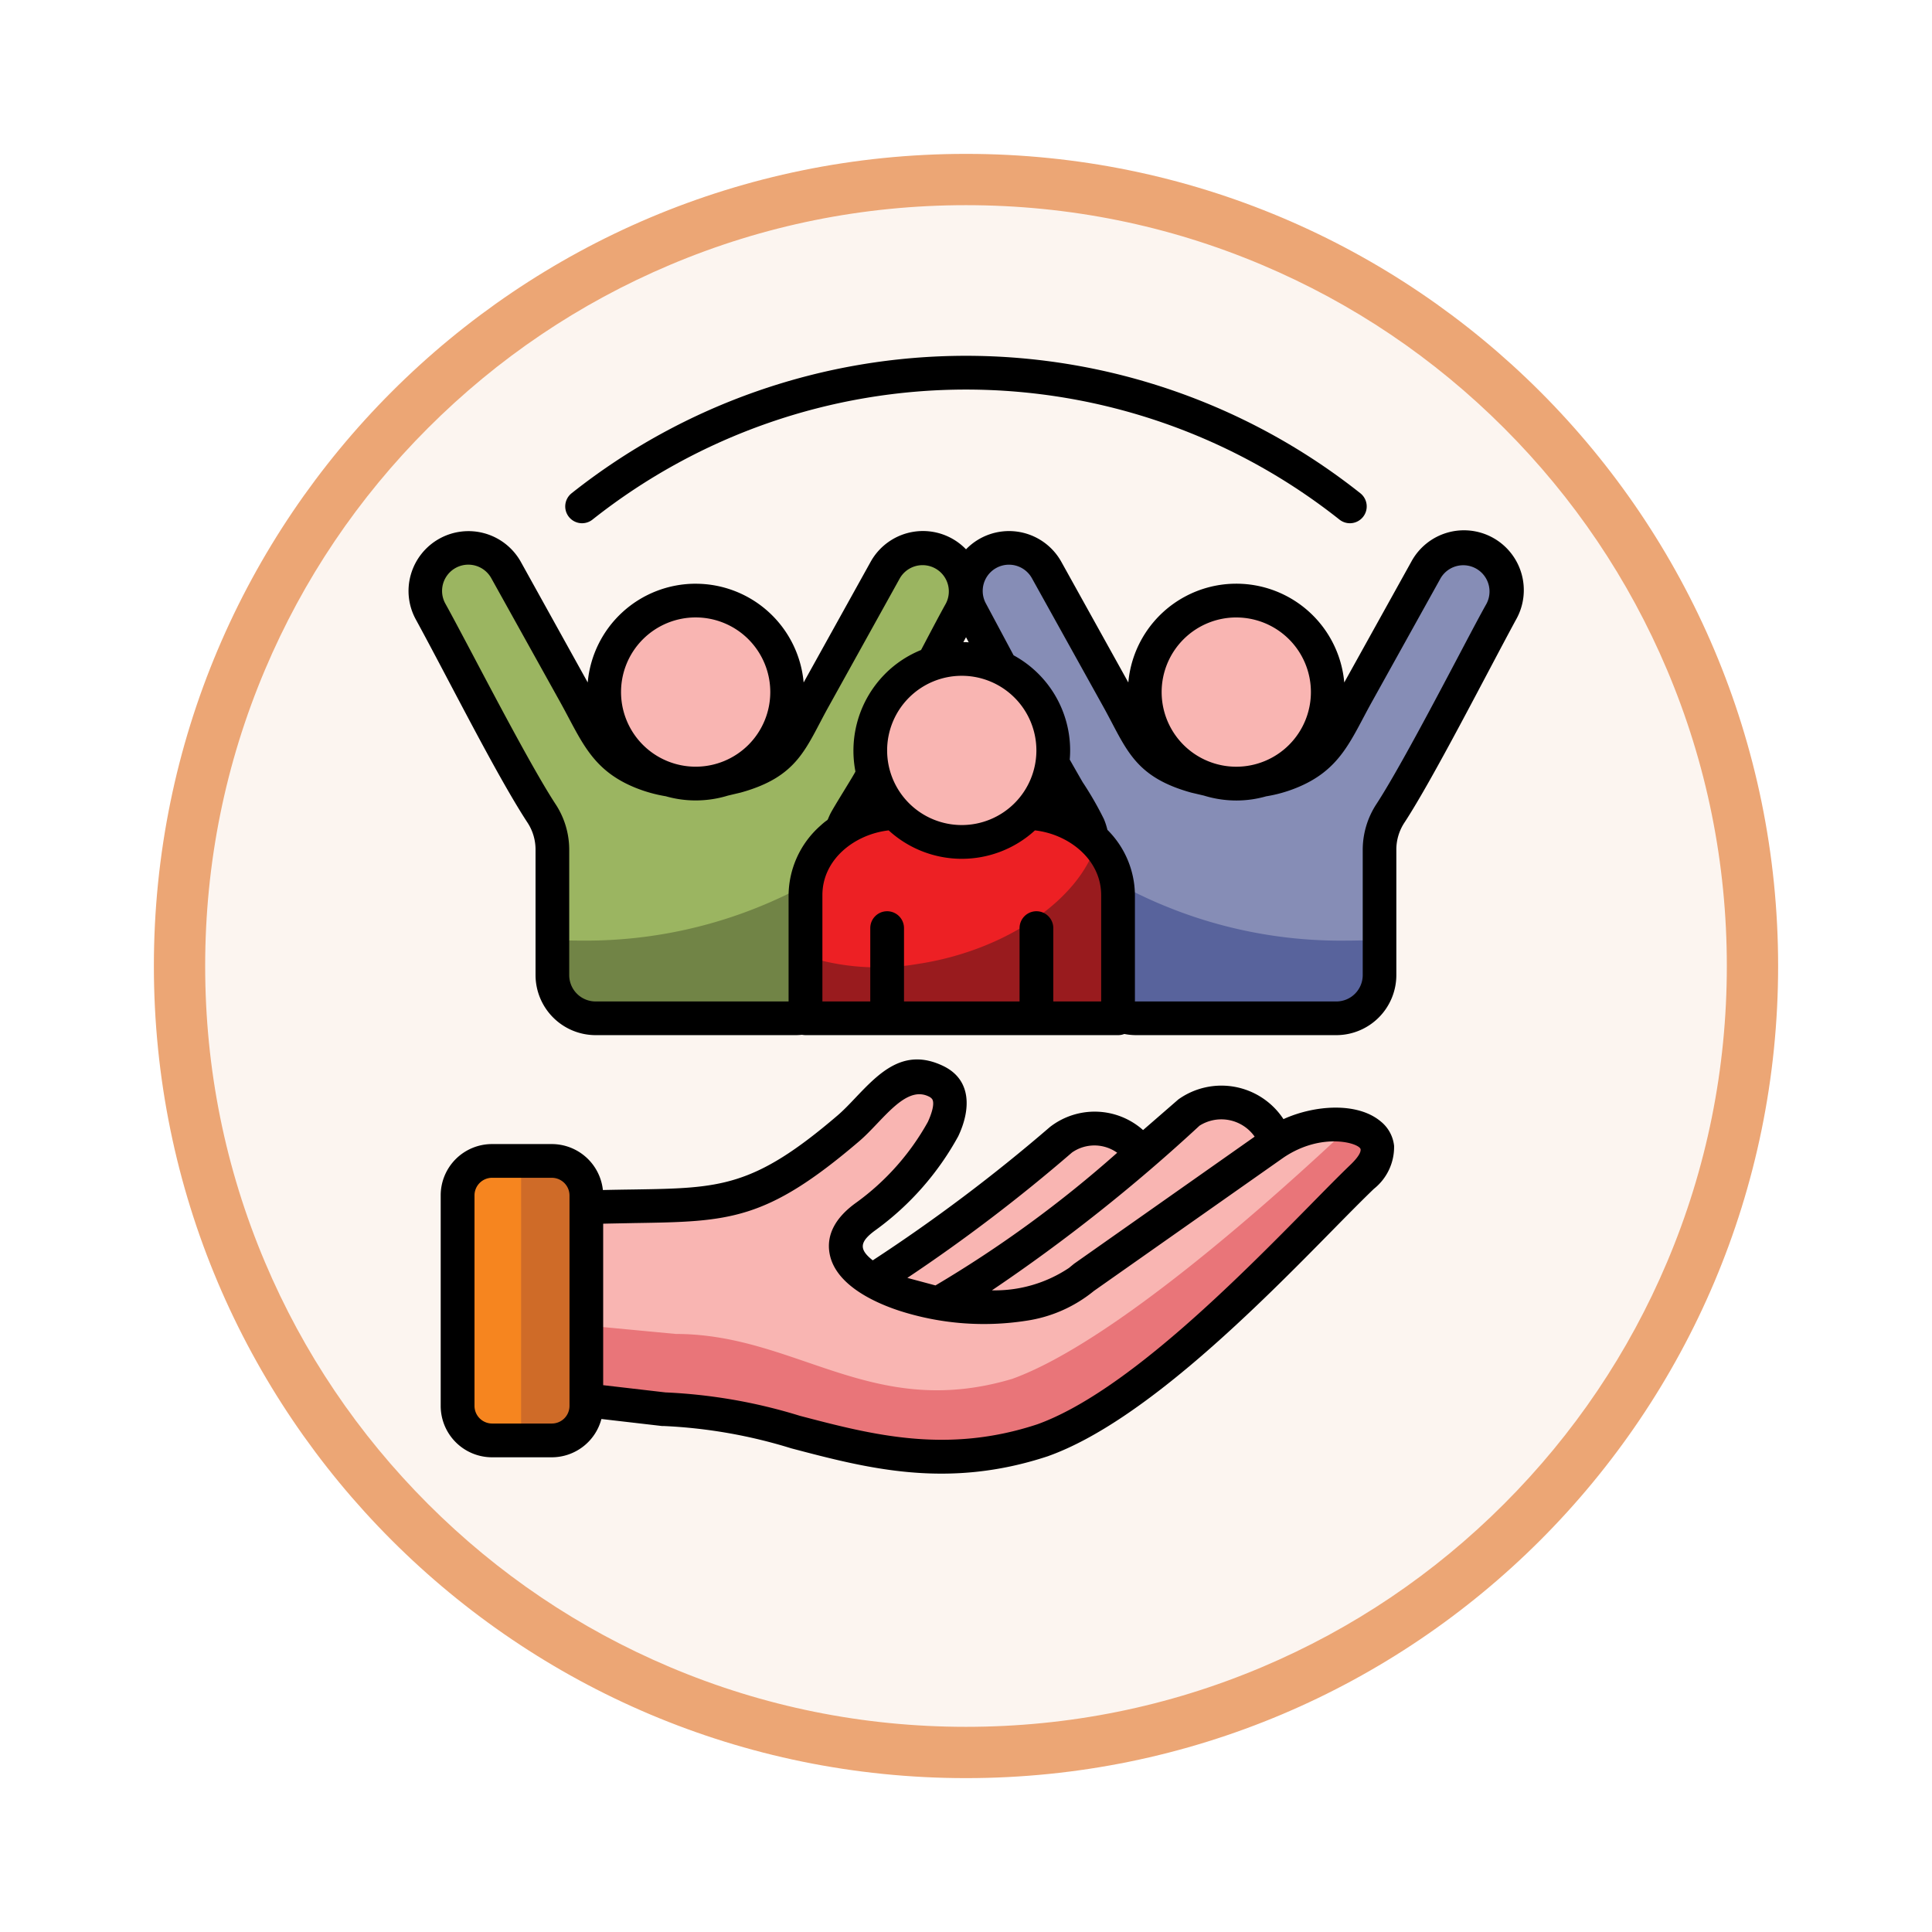 <svg xmlns="http://www.w3.org/2000/svg" xmlns:xlink="http://www.w3.org/1999/xlink" width="113" height="113" viewBox="0 0 113 113">
  <defs>
    <filter id="Trazado_982547" x="0" y="0" width="113" height="113" filterUnits="userSpaceOnUse">
      <feOffset dy="3" input="SourceAlpha"/>
      <feGaussianBlur stdDeviation="3" result="blur"/>
      <feFlood flood-opacity="0.161"/>
      <feComposite operator="in" in2="blur"/>
      <feComposite in="SourceGraphic"/>
    </filter>
  </defs>
  <g id="Grupo_1223656" data-name="Grupo 1223656" transform="translate(-793.98 -3848.71)">
    <g id="Grupo_1223176" data-name="Grupo 1223176" transform="translate(802.98 3854.71)">
      <g id="Grupo_1211217" data-name="Grupo 1211217" transform="translate(0)">
        <g id="Grupo_1210736" data-name="Grupo 1210736">
          <g id="Grupo_1210537" data-name="Grupo 1210537">
            <g id="Grupo_1164202" data-name="Grupo 1164202">
              <g id="Grupo_1158168" data-name="Grupo 1158168">
                <g id="Grupo_1152576" data-name="Grupo 1152576">
                  <g id="Grupo_1148633" data-name="Grupo 1148633">
                    <g id="Grupo_1148525" data-name="Grupo 1148525">
                      <g transform="matrix(1, 0, 0, 1, -9, -6)" filter="url(#Trazado_982547)">
                        <g id="Trazado_982547-2" data-name="Trazado 982547" transform="translate(9 6)" fill="#fcf5f0">
                          <path d="M 47.5 93.5 C 41.289 93.5 35.265 92.284 29.595 89.886 C 24.118 87.569 19.198 84.252 14.973 80.027 C 10.748 75.802 7.431 70.882 5.114 65.405 C 2.716 59.735 1.5 53.711 1.5 47.5 C 1.5 41.289 2.716 35.265 5.114 29.595 C 7.431 24.118 10.748 19.198 14.973 14.973 C 19.198 10.748 24.118 7.431 29.595 5.114 C 35.265 2.716 41.289 1.5 47.5 1.5 C 53.711 1.5 59.735 2.716 65.405 5.114 C 70.882 7.431 75.802 10.748 80.027 14.973 C 84.252 19.198 87.569 24.118 89.886 29.595 C 92.284 35.265 93.5 41.289 93.5 47.5 C 93.5 53.711 92.284 59.735 89.886 65.405 C 87.569 70.882 84.252 75.802 80.027 80.027 C 75.802 84.252 70.882 87.569 65.405 89.886 C 59.735 92.284 53.711 93.5 47.5 93.5 Z" stroke="none"/>
                          <path d="M 47.5 3 C 41.491 3 35.664 4.176 30.18 6.496 C 24.881 8.737 20.122 11.946 16.034 16.034 C 11.946 20.122 8.737 24.881 6.496 30.18 C 4.176 35.664 3 41.491 3 47.5 C 3 53.509 4.176 59.336 6.496 64.82 C 8.737 70.119 11.946 74.878 16.034 78.966 C 20.122 83.054 24.881 86.263 30.18 88.504 C 35.664 90.824 41.491 92 47.5 92 C 53.509 92 59.336 90.824 64.82 88.504 C 70.119 86.263 74.878 83.054 78.966 78.966 C 83.054 74.878 86.263 70.119 88.504 64.82 C 90.824 59.336 92 53.509 92 47.5 C 92 41.491 90.824 35.664 88.504 30.18 C 86.263 24.881 83.054 20.122 78.966 16.034 C 74.878 11.946 70.119 8.737 64.82 6.496 C 59.336 4.176 53.509 3 47.5 3 M 47.5 -7.62939453125e-06 C 73.734 -7.62939453125e-06 95 21.266 95 47.5 C 95 73.734 73.734 95 47.5 95 C 21.266 95 -7.62939453125e-06 73.734 -7.62939453125e-06 47.5 C -7.62939453125e-06 21.266 21.266 -7.62939453125e-06 47.5 -7.62939453125e-06 Z" stroke="none" fill="#eca675"/>
                        </g>
                      </g>
                    </g>
                  </g>
                </g>
              </g>
            </g>
          </g>
        </g>
      </g>
    </g>
    <g id="inclusion_17650400" transform="translate(789.313 3847.243)">
      <g id="Grupo_1223655" data-name="Grupo 1223655" transform="translate(29.495 33.508)">
        <path id="Trazado_1178064" data-name="Trazado 1178064" d="M220.83,351.967a98,98,0,0,0,11.019-8.235,3.341,3.341,0,0,1,4.585.611,2.891,2.891,0,0,1-.659,4.238l-7.053,4.885a14.247,14.247,0,0,1-7.891-1.5Z" transform="translate(-194.674 -309.105)" fill="#f9b5b2" fill-rule="evenodd"/>
        <path id="Trazado_1178065" data-name="Trazado 1178065" d="M248.19,343.883c6.25-3.559,10.547-7.6,14.59-11.091a3.336,3.336,0,0,1,4.58.611,2.958,2.958,0,0,1,.559,1.091,1.83,1.83,0,0,0-.159.1l-11.087,7.8C254.747,344.135,251.214,344.418,248.19,343.883Z" transform="translate(-218.179 -299.707)" fill="#f9b5b2" fill-rule="evenodd"/>
        <path id="Trazado_1178066" data-name="Trazado 1178066" d="M95.513,333.369l11.087-7.8c3.387-2.336,8.092-.858,5.22,1.894-3.583,3.435-12.089,13.031-18.659,15.4-8.938,2.967-15.1-1.8-22.178-1.8L60.6,339.851l.183-10.249c12.617-1.195,13.691,1.269,21-4.981,1.585-1.362,2.935-3.782,5.1-2.756,2.584,1.226-1.4,6-4.058,7.891C77.557,333.51,90.992,337.446,95.513,333.369Z" transform="translate(-57.019 -290.675)" fill="#e97579" fill-rule="evenodd"/>
        <path id="Trazado_1178067" data-name="Trazado 1178067" d="M99.465,333.369l11.087-7.8a6.194,6.194,0,0,1,4.573-1.067c-4.441,4.182-13.867,12.648-19.781,14.781-8.207,2.445-12.6-2.623-19.673-2.628L65.2,335.665l.108-6.115c12.077-1.071,13.231,1.226,20.424-4.928,1.585-1.362,2.935-3.782,5.1-2.756,2.584,1.226-1.4,6-4.058,7.891C81.508,333.51,94.944,337.446,99.465,333.369Z" transform="translate(-60.971 -290.675)" fill="#f9b5b2" fill-rule="evenodd"/>
        <path id="Trazado_1178068" data-name="Trazado 1178068" d="M50.613,356.51h3.5a2.02,2.02,0,0,1,2.013,2.013V370.84a2.021,2.021,0,0,1-2.013,2.013h-3.5A2.017,2.017,0,0,1,48.6,370.84V358.523A2.018,2.018,0,0,1,50.613,356.51Z" transform="translate(-46.71 -320.649)" fill="#cf6b28" fill-rule="evenodd"/>
        <path id="Trazado_1178069" data-name="Trazado 1178069" d="M52.362,356.51H50.613a1.946,1.946,0,0,0-2.013,1.861v12.62a1.946,1.946,0,0,0,2.013,1.861h1.748Z" transform="translate(-46.71 -320.649)" fill="#f6851f" fill-rule="evenodd"/>
        <path id="Trazado_1178070" data-name="Trazado 1178070" d="M57.908,110.821l4.182-7.528a2.517,2.517,0,1,1,4.4,2.447c-1.114,2-4.7,9.05-6.454,11.753a3.871,3.871,0,0,0-.659,2.2v7.288a2.529,2.529,0,0,1-2.525,2.523H45.142a2.53,2.53,0,0,1-2.525-2.523V119.7a3.86,3.86,0,0,0-.659-2.2c-1.757-2.7-5.34-9.748-6.454-11.753a2.517,2.517,0,1,1,4.4-2.447l4.034,7.257c.7,1.267,1.406,2.932,2.556,3.806a8.248,8.248,0,0,0,6.881,1C56.266,114.56,56.622,113.134,57.908,110.821Z" transform="translate(-35.186 -101.995)" fill="#718446" fill-rule="evenodd"/>
        <path id="Trazado_1178071" data-name="Trazado 1178071" d="M57.917,110.812l4.182-7.528a2.517,2.517,0,1,1,4.4,2.447c-1.114,2-4.7,9.05-6.454,11.753a3.871,3.871,0,0,0-.659,2.2v.882a26.967,26.967,0,0,1-15.029,4.393c-.583,0-1.158-.016-1.729-.048v-5.229a3.86,3.86,0,0,0-.659-2.2c-1.757-2.7-5.34-9.748-6.454-11.753a2.517,2.517,0,1,1,4.4-2.447l4.034,7.257c.7,1.267,1.406,2.932,2.556,3.806a8.248,8.248,0,0,0,6.881,1c2.89-.8,3.246-2.222,4.533-4.535Z" transform="translate(-35.195 -101.986)" fill="#9bb561" fill-rule="evenodd"/>
        <path id="Trazado_1178072" data-name="Trazado 1178072" d="M268.53,110.821l-4.182-7.528a2.517,2.517,0,1,0-4.4,2.447c1.114,2,4.7,9.05,6.454,11.753a3.867,3.867,0,0,1,.655,2.2v7.288a2.533,2.533,0,0,0,2.528,2.523h11.71a2.53,2.53,0,0,0,2.525-2.523V119.7a3.888,3.888,0,0,1,.655-2.2c1.761-2.7,5.344-9.748,6.459-11.753a2.517,2.517,0,1,0-4.4-2.447L282.5,110.55c-.7,1.267-1.41,2.932-2.556,3.806a8.251,8.251,0,0,1-6.881,1C270.171,114.56,269.815,113.134,268.53,110.821Z" transform="translate(-228.007 -101.995)" fill="#58639c" fill-rule="evenodd"/>
        <path id="Trazado_1178073" data-name="Trazado 1178073" d="M268.53,110.821l-4.182-7.528a2.517,2.517,0,1,0-4.4,2.447c1.114,2,4.7,9.05,6.454,11.753a3.867,3.867,0,0,1,.655,2.2v1.043a27.064,27.064,0,0,0,14.8,4.234c.664,0,1.317-.02,1.965-.063V119.7a3.888,3.888,0,0,1,.655-2.2c1.761-2.7,5.344-9.748,6.459-11.753a2.517,2.517,0,1,0-4.4-2.447l-4.034,7.257c-.7,1.267-1.41,2.932-2.556,3.806a8.251,8.251,0,0,1-6.881,1c-2.891-.8-3.248-2.225-4.533-4.538Z" transform="translate(-228.007 -101.995)" fill="#868db6" fill-rule="evenodd"/>
        <path id="Trazado_1178074" data-name="Trazado 1178074" d="M198.447,212.09h7.388c3,0,5.447,2.161,5.447,4.8V224.1H193V216.89C193,214.25,195.452,212.09,198.447,212.09Z" transform="translate(-170.765 -196.577)" fill="#991b1e" fill-rule="evenodd"/>
        <path id="Trazado_1178075" data-name="Trazado 1178075" d="M198.438,212.09h7.388a5.749,5.749,0,0,1,4.221,1.774c-.975,3.272-5.279,6.274-10.444,7.053a13.807,13.807,0,0,1-6.614-.479v-3.546C192.991,214.25,195.443,212.09,198.438,212.09Z" transform="translate(-170.756 -196.577)" fill="#ed2024" fill-rule="evenodd"/>
        <path id="Trazado_1178076" data-name="Trazado 1178076" d="M339.2,123.9a5.35,5.35,0,1,0,5.351,5.351A5.351,5.351,0,0,0,339.2,123.9Z" transform="translate(-291.77 -120.813)" fill="#f9b5b2" fill-rule="evenodd"/>
        <path id="Trazado_1178077" data-name="Trazado 1178077" d="M114.791,123.9a5.35,5.35,0,1,1-5.351,5.351,5.351,5.351,0,0,1,5.351-5.351Z" transform="translate(-98.978 -120.813)" fill="#f9b5b2" fill-rule="evenodd"/>
        <path id="Trazado_1178078" data-name="Trazado 1178078" d="M225.251,148.11a5.351,5.351,0,1,0,5.351,5.351A5.351,5.351,0,0,0,225.251,148.11Z" transform="translate(-193.875 -141.611)" fill="#f9b5b2" fill-rule="evenodd"/>
      </g>
      <path id="Trazado_1178079" data-name="Trazado 1178079" d="M60.919,40.993a4.365,4.365,0,1,0,4.365,4.365A4.366,4.366,0,0,0,60.919,40.993Zm-4.48-.116a6.32,6.32,0,0,1,2.1-1.393c.6-1.138,1.1-2.092,1.446-2.708a1.536,1.536,0,0,0-2.684-1.493L53.124,42.81c-1.338,2.408-1.753,4.073-5.129,5.012L47.244,48a6.413,6.413,0,0,1-1.889.283,6.311,6.311,0,0,1-1.746-.244,8.4,8.4,0,0,1-1.77-.495c-2.58-1.043-3.163-2.771-4.4-5L33.4,35.282a1.535,1.535,0,0,0-2.683,1.493c.351.631.875,1.622,1.5,2.8,1.546,2.928,3.7,7.016,4.924,8.895a4.859,4.859,0,0,1,.819,2.74V58.5A1.54,1.54,0,0,0,39.5,60.04H50.79V53.821a5.488,5.488,0,0,1,1.849-4.049c.595-.544.324-.139.583-.69.183-.379,1.422-2.332,1.478-2.492a6.378,6.378,0,0,1,1.739-5.712Zm4.572-1.853c.1,0,.211,0,.316.013l-.159-.3Zm2.94.771a6.33,6.33,0,0,1,3.307,5.564c0,.18-.008.359-.024.535.272.479.527.927.759,1.326a19.573,19.573,0,0,1,1.238,2.149,3.984,3.984,0,0,1,.207.635,5.437,5.437,0,0,1,1.609,3.818v6.219H82.83A1.544,1.544,0,0,0,84.371,58.5V51.216a4.891,4.891,0,0,1,.814-2.74c1.222-1.877,3.379-5.967,4.924-8.895.623-1.182,1.147-2.173,1.5-2.8a1.536,1.536,0,0,0-2.684-1.493l-4.034,7.26c-1.234,2.229-1.822,3.958-4.4,5a8.167,8.167,0,0,1-1.77.495,6.31,6.31,0,0,1-1.746.244A6.42,6.42,0,0,1,75.083,48l-.751-.176c-3.37-.938-3.79-2.6-5.129-5.012l-4.182-7.528a1.535,1.535,0,0,0-2.683,1.493ZM65.2,50.035a6.335,6.335,0,0,1-8.555,0c-1.977.224-3.877,1.681-3.877,3.786V60.04h2.8V55.751a.986.986,0,0,1,1.973,0V60.04H64.3V55.751a.986.986,0,0,1,1.973,0V60.04h2.8V53.821c0-2.081-1.888-3.563-3.877-3.786ZM45.356,35.609a6.341,6.341,0,0,1,6.315,5.775l3.918-7.057a3.5,3.5,0,0,1,5.579-.731,3.5,3.5,0,0,1,5.575.731l3.918,7.057a6.34,6.34,0,0,1,12.63,0l3.918-7.057a3.5,3.5,0,1,1,6.118,3.4c-1.75,3.231-4.813,9.238-6.49,11.814a2.873,2.873,0,0,0-.5,1.67V58.5a3.516,3.516,0,0,1-3.511,3.511H71.121a3.674,3.674,0,0,1-.695-.068,1,1,0,0,1-.364.068H51.778a1.268,1.268,0,0,1-.2-.02c-.128.011-.248.02-.364.02H39.5A3.519,3.519,0,0,1,35.99,58.5V51.213a2.882,2.882,0,0,0-.495-1.67c-1.8-2.76-4.537-8.231-6.49-11.814a3.468,3.468,0,0,1-.307-2.66,3.507,3.507,0,0,1,6.43-.743l3.914,7.057a6.339,6.339,0,0,1,6.313-5.775Zm3.087,3.25a4.365,4.365,0,1,0,0,6.171A4.366,4.366,0,0,0,48.443,38.86Zm28.532-1.278a4.365,4.365,0,1,0,4.365,4.365A4.363,4.363,0,0,0,76.976,37.582ZM39.325,31.854a.983.983,0,1,1-1.23-1.534,37.111,37.111,0,0,1,46.141,0,.983.983,0,1,1-1.23,1.534,35.175,35.175,0,0,0-43.681,0ZM33.446,68.382h3.5a3.009,3.009,0,0,1,2.983,2.688c.635-.015,1.243-.024,1.809-.032,5.044-.08,6.986-.108,11.921-4.334.331-.283.675-.642,1.014-1,1.417-1.489,2.843-2.987,5.14-1.9,1.717.814,1.626,2.592.9,4.121a16.68,16.68,0,0,1-4.8,5.464c-1,.712-1.014,1.15-.2,1.794a97.623,97.623,0,0,0,10.364-7.8,4.26,4.26,0,0,1,5.447.18l2.065-1.794,0,0a4.339,4.339,0,0,1,6.146,1.154c1.813-.823,4.306-1.01,5.675.124a2.118,2.118,0,0,1,.795,1.437A3.124,3.124,0,0,1,85.025,71c-.642.616-1.45,1.434-2.373,2.373C78.383,77.715,71.609,84.6,66.014,86.618a.368.368,0,0,1-.052.02c-5.882,1.944-10.54.719-15.012-.459A29.684,29.684,0,0,0,43.5,84.873a1.018,1.018,0,0,1-.111,0l-3.546-.411a3.008,3.008,0,0,1-2.9,2.24h-3.5a3.006,3.006,0,0,1-3-3V71.382a3,3,0,0,1,3-3Zm6.5,4.652v9.45l3.642.423a31.2,31.2,0,0,1,7.863,1.369c4.2,1.1,8.571,2.257,13.9.492C70.518,82.9,77.1,76.213,81.25,72c.938-.954,1.753-1.785,2.408-2.412.435-.42.607-.712.59-.895-.039-.359-2.253-1.043-4.509.479l-11.091,7.8a8.094,8.094,0,0,1-3.973,1.746,16.129,16.129,0,0,1-7.393-.583c-1.7-.555-3.81-1.633-4.1-3.387-.168-1.014.283-2.033,1.585-2.956a14.549,14.549,0,0,0,4.166-4.7c.168-.359.444-1.075.248-1.35a.555.555,0,0,0-.211-.152c-1.378-.655-2.7,1.47-4.034,2.612-5.471,4.68-7.612,4.713-13.175,4.8-.562.013-1.162.021-1.818.037Zm-3-2.68h-3.5a1.031,1.031,0,0,0-1.026,1.027V83.7a1.032,1.032,0,0,0,1.026,1.027h3.5A1.032,1.032,0,0,0,37.976,83.7V71.382a1.034,1.034,0,0,0-1.027-1.027Zm30.257,5.261.287-.235,10.56-7.432a2.381,2.381,0,0,0-3.226-.64,100.794,100.794,0,0,1-12.141,9.629A7.8,7.8,0,0,0,67.206,75.616ZM59.382,76.65A68.588,68.588,0,0,0,70.01,68.89a2.289,2.289,0,0,0-2.645-.013,97.533,97.533,0,0,1-9.629,7.332Z" transform="translate(0 0)"/>
    </g>
  </g>
</svg>
